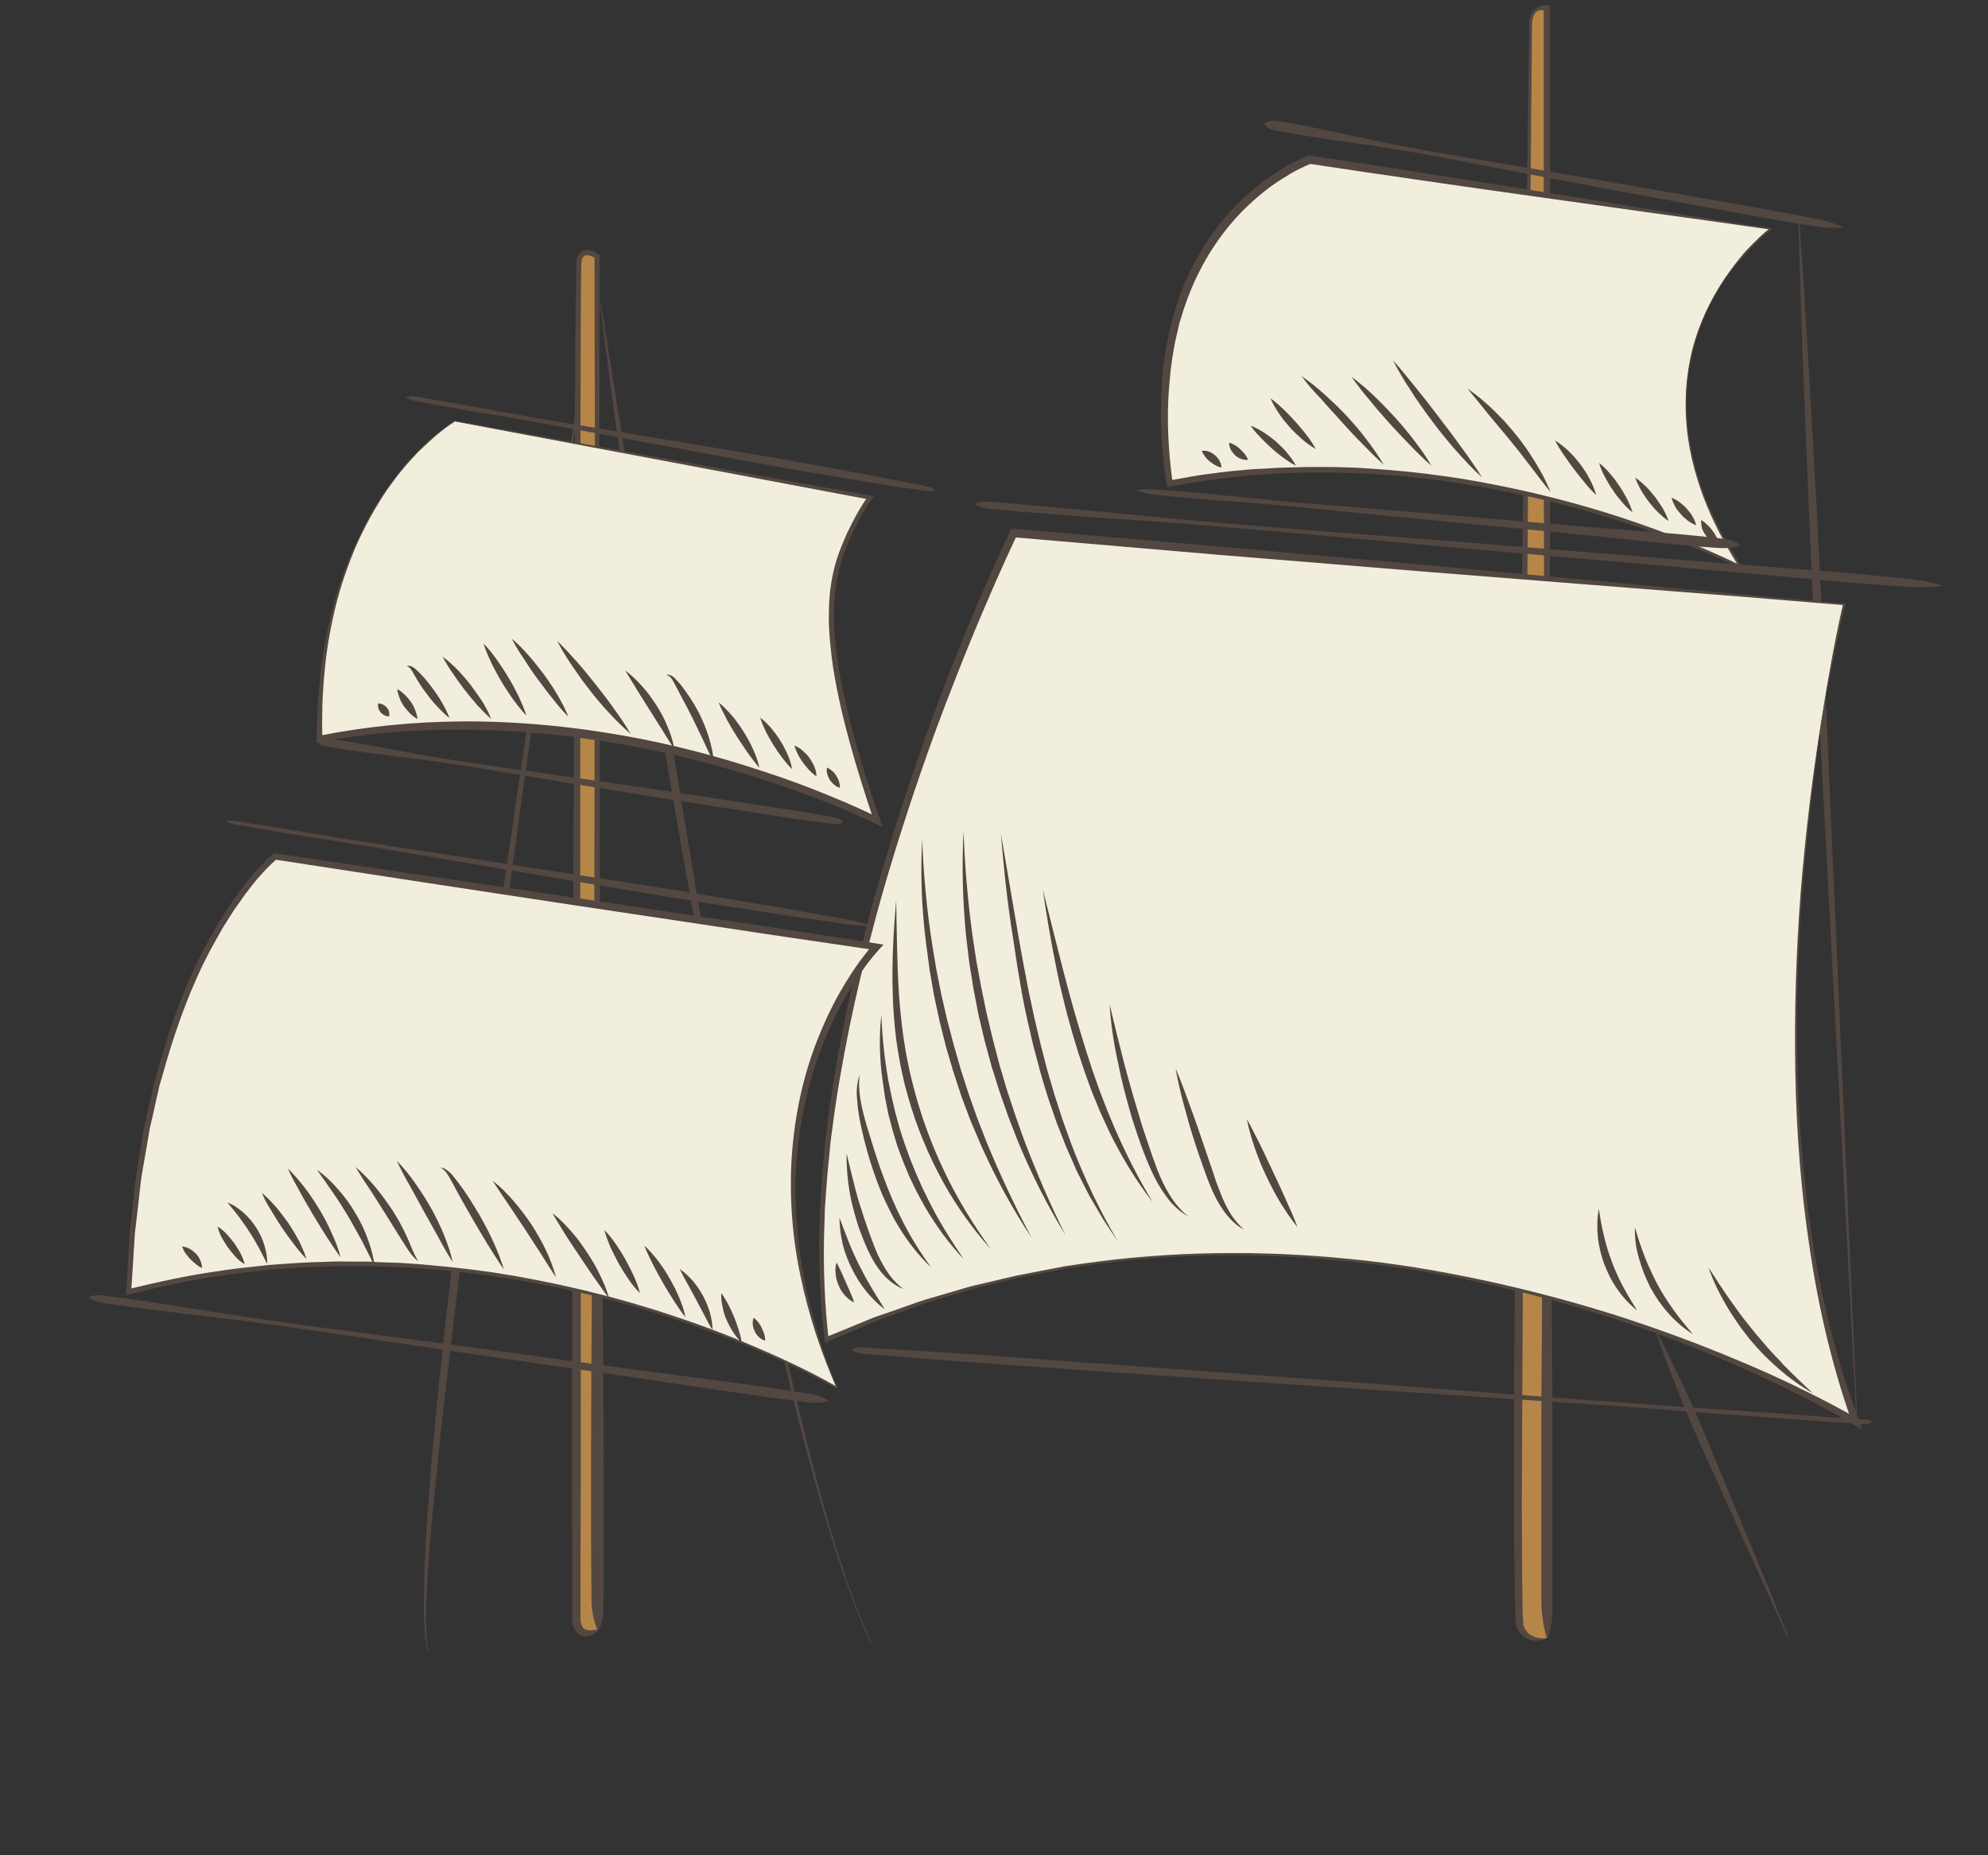 <?xml version="1.0" encoding="utf-8"?>
<!-- Generator: Adobe Illustrator 22.0.1, SVG Export Plug-In . SVG Version: 6.00 Build 0)  -->
<svg version="1.1" id="圖層_1" xmlns="http://www.w3.org/2000/svg" xmlns:xlink="http://www.w3.org/1999/xlink" x="0px" y="0px"
	 viewBox="0 0 750 700" style="enable-background:new 0 0 750 700;" xml:space="preserve">
<rect x="0" y="0" width="750" height="700" fill="#333333" stroke="none"/>
<style type="text/css">
	.st0{fill:#534741;}
	.st1{fill:#B58647;}
	.st2{fill:#F2EEDD;}
	.st3{fill:none;}
	.st4{fill:#FFFFFF;}
</style>
<g>
	<g>
		<g>
			<path class="st0" d="M700.4,536.5l-12-226.7c-2-37.8-4.2-75.6-5.8-113.4s-3.2-75.6-4.1-113.4h0.3c2.7,37.8,4.7,75.5,6.8,113.3
				c2,37.8,3.5,75.6,5.2,113.4l9.9,226.8H700.4z"/>
		</g>
		<g>
			<path class="st0" d="M224,114.7c-6.4,42.2-12.6,84.4-18.6,126.7c-6.1,42.2-12,84.5-17.7,126.8s-10.9,84.6-16.1,127
				c-2.6,21.2-5.1,42.4-7.2,63.6c-1.1,10.6-2.1,21.2-2.8,31.9c-0.4,5.3-0.7,10.6-0.8,16c-0.1,2.7-0.1,5.3,0,8c0.1,1.3,0.1,2.7,0.2,4
				c0.1,0.7,0.1,1.3,0.2,2l0.4,2l-0.3,0.1c-1.3-5.2-1.3-10.6-1.4-16c0-5.3,0.1-10.7,0.3-16c0.4-10.7,1.2-21.3,2-32
				c1.7-21.3,4-42.5,6.3-63.7c4.8-42.4,10.7-84.7,16.7-127s12.2-84.5,18.6-126.7c6.4-42.2,13-84.4,19.8-126.5L224,114.7z"/>
		</g>
		<g>
			<path class="st0" d="M328.4,619.6c-2.2-4.9-4.5-9.8-6.3-14.9c-0.9-2.5-2-5-2.8-7.6l-2.6-7.6c-3.4-10.2-6.5-20.5-9.4-30.9
				c-5.8-20.7-10.8-41.6-15.6-62.6c-4.8-21-9.2-42-13.4-63.1c-4.3-21.1-8.3-42.2-12.2-63.4c-7.8-42.3-15.3-84.7-21.8-127.2
				s-12.7-85.1-17.9-127.8h0.3c6.8,42.5,13.5,85,20.5,127.4s13.7,84.9,21.2,127.2c3.8,21.2,7.6,42.3,11.7,63.4s8.3,42.2,13,63.2
				c4.6,21,9.5,41.9,15,62.7c2.8,10.4,5.7,20.7,9.1,30.9l2.5,7.7c0.8,2.6,1.9,5,2.8,7.6c1.8,5.1,4,10,6.2,14.9L328.4,619.6z"/>
		</g>
		<g>
			<path class="st1" d="M225.5,615c0-309-0.1-518.4-0.1-518.4s-5.9-4.1-6.9,1.9s-1,503-1,512S225.5,615,225.5,615z"/>
			<path class="st0" d="M225.4,614.9c-0.8-1.8-1.2-3.4-1.6-5c-0.3-1.5-0.5-3-0.6-4.4c-0.1-2.8,0-5.4-0.1-8.1l-0.1-16.2v-32.3
				c0-10.8,0.1-21.5,0.1-32.2l0.2-32.2l0.5-64.4l0.4-64.6l0.2-129.4v-64.7l-0.1-64.7l0.4,0.8l0,0c-1-0.7-2.3-1.2-3.3-1.2
				c-0.5,0-0.9,0.1-1.2,0.5c-0.3,0.3-0.6,0.8-0.7,1.4c-0.2,0.5-0.1,1.3-0.2,1.9v2c0,1.4-0.1,2.7-0.1,4.1l-0.1,16.7l-0.1,33.3
				l-0.1,66.6V356l0.2,133.3v66.6l-0.1,33.3v16.7v4.2c0,0.4,0,0.7,0,1s0,0.6,0.1,0.9l0.2,0.8c0.1,0.3,0.2,0.5,0.3,0.7
				s0.2,0.4,0.3,0.6c0.1,0.1,0.1,0.1,0.2,0.2c0.1,0.1,0.1,0.2,0.2,0.2c0.3,0.2,0.7,0.4,1.3,0.5c0.5,0.1,1.2,0.1,1.8,0.1
				C224,615,224.7,614.9,225.4,614.9z M225.6,615.1c-0.6,0.7-1.1,1.1-1.8,1.5s-1.4,0.7-2.3,0.8c-0.9,0.1-1.8,0-2.7-0.5
				c-0.5-0.2-0.8-0.6-1.2-0.9c-0.3-0.4-0.6-0.8-0.8-1.2s-0.4-0.8-0.5-1.2l-0.3-1.2c0-0.4-0.1-0.8-0.1-1.2s0-0.8,0-1.1v-4.2v-16.7
				l-0.1-33.3l0.1-66.6l0.4-133.3l0.3-133.3l0.3-66.6l0.2-33.3l0.2-16.7c0-1.4,0.1-2.8,0.1-4.2l0.1-2.1c0-0.7,0-1.4,0.2-2.2
				c0.2-0.8,0.6-1.6,1.2-2.3c0.6-0.7,1.7-1,2.5-1c0.9,0,1.7,0.2,2.4,0.5s1.4,0.6,2,1.1l0,0l0.4,0.3v0.5l-0.1,64.9v64.9l0.3,129.8
				l0.4,65l0.6,65.2l0.2,32.6c0.1,10.9,0.1,21.7,0.1,32.6v32.5v16.2c0,2.7,0,5.4-0.1,8.1c-0.1,1.3-0.3,2.5-0.6,3.7
				C226.8,613.1,226.4,614.2,225.6,615.1z"/>
		</g>
		<g>
			<path class="st1" d="M583.7,618c0-378.7,0-615,0-615s-6.2-1.5-6.2,6.5s-7,597-4,604S583.7,618,583.7,618z"/>
			<path class="st0" d="M583.5,617.9c-0.6-2.1-1-3.9-1.3-5.7s-0.5-3.5-0.6-5.2s-0.1-3.3-0.1-4.9v-4.8v-19.2v-38.3
				c0-12.8,0.1-25.5,0.2-38.2l0.2-38.2l0.6-76.4l0.4-76.6c0.1-25.6-0.1-51.2-0.3-76.9c-0.2-25.6-0.1-51.2-0.2-76.8V3.1l0.8,1l0,0
				c-0.5-0.3-1.3-0.3-2-0.3c-0.7,0.1-1.3,0.4-1.8,0.9c-1,1-1.3,2.6-1.4,4.1c-0.1,3.2-0.1,6.5-0.1,9.8l-0.2,19.6l-0.3,39.2l-0.7,78.4
				l-1.2,156.7l-0.9,156.7l-0.4,78.4c-0.1,13.1-0.1,26.1,0,39.2c0,6.5,0.1,13.1,0.2,19.6c0,1.6,0.1,3.2,0.2,4.9
				c0,0.7,0.1,1.7,0.1,1.9l0.4,1l0.5,0.9c0.8,1.2,1.9,2,3.2,2.5c0.7,0.2,1.4,0.4,2.2,0.5c0.4,0,0.8,0.1,1.2,0.1h0.6h0.3
				C583.4,617.9,583.6,617.8,583.5,617.9z M583.8,618.1c-0.2,0.1-0.2,0.1-0.3,0.2l-0.3,0.1c-0.2,0.1-0.4,0.2-0.6,0.2
				c-0.4,0.1-0.8,0.3-1.3,0.3c-0.9,0.2-1.8,0.2-2.7,0.1c-1.8-0.2-3.7-1.2-4.9-2.6c-0.3-0.4-0.6-0.7-0.8-1.1l-0.7-1.2
				c-0.2-0.5-0.3-1.3-0.3-1.6l-0.1-1.3c-0.1-1.7-0.2-3.3-0.2-4.9c-0.2-6.6-0.2-13.1-0.3-19.6c-0.1-13.1-0.1-26.1-0.1-39.2
				c0-26.1,0.2-52.2,0.3-78.4l1.6-156.7l1.9-156.7l1-78.4l0.5-39.2l0.3-19.6c0.1-3.3,0.1-6.5,0.1-9.8c0.1-1.7,0.5-3.5,1.8-4.9
				c0.6-0.7,1.5-1.2,2.4-1.5s1.8-0.4,2.9-0.4l0,0l0.8,0.2v0.8v153.9c0,25.7,0,51.3-0.2,76.9s-0.4,51.2-0.3,76.9l0.4,77.1l0.6,77.3
				l0.2,38.7c0.1,12.9,0.2,25.8,0.2,38.6v38.6v19.3v4.8c0,1.6,0,3.2-0.1,4.7s-0.3,3-0.6,4.4C584.8,615.6,584.4,616.9,583.8,618.1z"
				/>
		</g>
		<g>
			<path id="flagArea" class="st2" d="M687.5,270.2c-9.7,60.9-21,175.9,12.6,266.3c0,0-194.2-118.6-388.3-31.2
				c-16-126.3,70.6-304.2,70.6-304.2l313.2,27C695.6,228.1,691.7,244.2,687.5,270.2z"/>
			<path class="st0" d="M687.7,270.3c-3.5,22.2-6.1,44.5-7.8,66.8c-1.6,22.4-2.4,44.8-1.7,67.2c0.6,22.4,2.5,44.8,6.1,66.9
				c3.7,22.1,9.1,43.9,17.1,64.8l0,0l1.2,3.5l-3.2-1.9c-7.1-4.3-14.6-8.2-22.1-12c-3.7-1.9-7.5-3.7-11.3-5.5
				c-3.8-1.7-7.6-3.5-11.5-5.2c-15.4-6.7-31.1-12.7-47.1-17.8c-32-10.3-64.9-17.7-98.4-21.1c-33.4-3.5-67.3-3.3-100.5,1.7l-6.2,0.9
				l-6.2,1.2c-4.1,0.8-8.3,1.5-12.4,2.4l-12.2,3c-2,0.5-4.1,0.9-6.1,1.6l-6,1.8c-4,1.2-8.1,2.4-12,3.7l-11.9,4.3
				c-2,0.7-4,1.4-5.9,2.2l-5.8,2.5l-11.6,4.9l-1,0.4l-0.1-1.1c-1.6-13.1-2.2-26.3-2-39.5l0.3-9.9l0.6-9.9c0.2-3.3,0.6-6.6,0.8-9.9
				c0.3-3.3,0.6-6.6,1.1-9.8c1.5-13.1,3.7-26.1,6.3-39.1c2.5-13,5.6-25.8,8.9-38.5c3.3-12.8,7.1-25.4,11-38c4-12.6,8.2-25,12.7-37.4
				c9-24.8,19-49.2,30.3-73.1l0.5-1l1.1,0.1l78.3,6.8l78.3,7l78.3,7.3c26.1,2.4,52.2,4.9,78.3,7.1h0.3l-0.1,0.3
				c-1.6,7-3.1,14-4.4,21C690.1,256.2,688.8,263.2,687.7,270.3z M687.4,270.2c1.1-7.1,2.3-14.1,3.6-21.2c1.3-7,2.7-14.1,4.3-21
				l0.2,0.3c-26.1-2.2-52.2-4.3-78.3-6.3l-78.4-6.2l-78.3-6.4l-78.3-6.7l1.5-0.9c-5.6,11.8-10.8,23.9-15.9,36
				c-5,12.1-9.8,24.4-14.4,36.7c-4.5,12.3-8.8,24.8-12.8,37.3s-7.8,25.1-11.1,37.8c-3.4,12.7-6.5,25.5-9.1,38.3
				c-2.6,12.9-4.9,25.8-6.5,38.8c-0.5,3.2-0.8,6.5-1.1,9.8c-0.3,3.3-0.7,6.5-0.9,9.8l-0.7,9.8l-0.3,9.8c-0.3,13.1,0.2,26.2,1.7,39.3
				l-1.2-0.6l11.7-4.8l5.8-2.4c2-0.8,4-1.4,6-2.1l11.9-4.2c4-1.3,8.1-2.4,12.1-3.6l6.1-1.8c2-0.6,4.1-1,6.1-1.5l12.3-2.9
				c4.1-0.8,8.3-1.6,12.4-2.4l6.2-1.2l6.3-0.9c33.3-4.8,67.3-5.2,100.8-1.8c16.8,1.6,33.4,4.4,49.9,7.9s32.8,7.8,48.9,12.8
				c16.1,5.1,31.9,10.9,47.4,17.4c3.9,1.6,7.7,3.3,11.6,5c3.8,1.8,7.7,3.5,11.5,5.4c7.6,3.7,15.1,7.5,22.4,11.8l-2,1.6l0,0
				c-7.6-21.3-12.7-43.3-16-65.5c-3.4-22.2-5.1-44.7-5.5-67.1c-0.4-22.5,0.3-44.9,2-67.3C681.1,314.7,683.8,292.4,687.4,270.2z"/>
		</g>
		<g>
			<path class="st2" d="M653,102c-14.8,20-30.8,58.6,3.6,111.9c0,0-103.1-53.4-215.4-31.4C427,84,494.3,60.3,494.3,60.3L668,86.4
				C667.9,86.3,660.6,91.7,653,102z"/>
			<path class="st0" d="M653.1,102.1c-5.9,8-10.5,17-13.4,26.6c-2.9,9.5-3.9,19.6-3.2,29.5s3.1,19.7,6.7,29
				c3.6,9.3,8.4,18.1,13.8,26.4l1,1.5l-1.6-0.8c-8.2-4-16.8-7.6-25.4-10.8c-8.6-3.3-17.3-6.2-26.1-8.8c-17.6-5.3-35.6-9.4-53.8-12.3
				c-9.1-1.4-18.2-2.5-27.4-3.2c-2.3-0.2-4.6-0.3-6.9-0.4c-2.3-0.1-4.6-0.3-6.9-0.3l-6.9-0.2h-6.9h-3.4l-3.4,0.1l-6.9,0.2l-6.9,0.5
				c-1.1,0.1-2.3,0.1-3.4,0.2l-3.4,0.4c-2.3,0.2-4.6,0.5-6.8,0.7l-6.8,0.9c-1.1,0.2-2.3,0.3-3.4,0.5l-3.4,0.6l-6.8,1.2l0,0l-1.2,0.2
				l-0.2-1.2c-1.8-11.9-2.6-24-1.9-36.1l0.3-4.5c0.1-1.5,0.3-3,0.5-4.5c0.3-3,0.9-6,1.4-9c0.3-1.5,0.7-3,1-4.4
				c0.3-1.5,0.7-3,1.1-4.4l1.3-4.4l1.5-4.3c4.3-11.4,10.5-22.1,18.8-31.1c4.1-4.5,8.7-8.6,13.6-12.2c5-3.6,10.1-6.7,16-9l0.3-0.1
				l0.4,0.1c14.5,2.2,28.9,4.4,43.4,6.7c14.5,2.3,28.9,4.5,43.4,6.9l43.4,7l21.7,3.5l21.7,3.4l0.6,0.1l-0.5,0.4
				c-2.8,2.2-5.5,4.7-7.9,7.3c-1.2,1.3-2.4,2.6-3.6,4C655.3,99.2,654.2,100.6,653.1,102.1z M652.9,101.9c1.1-1.5,2.2-2.9,3.3-4.3
				s2.3-2.8,3.6-4.1c2.5-2.6,5.1-5.2,7.9-7.4l0.1,0.5l-21.7-3.1l-21.7-3l-43.5-6.1c-14.5-2-29-4.1-43.5-6.2s-29-4.2-43.4-6.4
				l0.7-0.1c-2.6,1-5.3,2.4-7.8,3.8c-2.5,1.5-5,3.1-7.4,4.8c-4.7,3.5-9.1,7.4-13.1,11.8c-7.9,8.7-14,19-18.2,30l-1.5,4.2l-1.3,4.2
				c-0.5,1.4-0.8,2.8-1.1,4.3c-0.3,1.4-0.7,2.9-1,4.3c-0.5,2.9-1.1,5.8-1.4,8.8c-0.2,1.5-0.4,2.9-0.5,4.4l-0.4,4.4
				c-0.9,11.8-0.2,23.8,1.4,35.6l-1.4-1l0,0l6.8-1.2l3.4-0.6c1.1-0.2,2.3-0.3,3.4-0.5l6.9-0.9c2.3-0.3,4.6-0.5,6.9-0.7l3.5-0.3
				c1.2-0.1,2.3-0.2,3.5-0.2l6.9-0.4l6.9-0.2l3.5-0.1h3.5h6.9l6.9,0.2c2.3,0.1,4.6,0.2,6.9,0.4c2.3,0.2,4.6,0.3,6.9,0.5
				c9.2,0.7,18.4,1.9,27.5,3.3c18.2,3,36.3,7.2,53.9,12.6c8.8,2.7,17.5,5.8,26.2,9.1c8.6,3.4,17.1,7,25.4,11.1l-0.6,0.7
				c-5.3-8.5-10.1-17.3-13.6-26.7s-5.9-19.2-6.5-29.2s0.4-20.1,3.3-29.7C642.3,119,647,109.9,652.9,101.9z"/>
		</g>
		<g>
			<path class="st3" d="M352.7,466.4"/>
		</g>
		<g>
			<path class="st3" d="M214.7,479.7"/>
		</g>
		<g>
			<path class="st3" d="M312.3,364.6"/>
		</g>
		<g>
			<path class="st0" d="M153.4,149.7c2.2-0.4,4.3,0,6.4,0.4l6.2,1.1c4.2,0.7,8.3,1.5,12.5,2.2l12.4,2.3l12.5,2.2l49.9,8.3
				c16.6,2.8,33.3,5.5,49.9,8.5l24.9,4.6c4.1,0.8,8.3,1.6,12.4,2.4l6.2,1.2c2.1,0.5,4.2,0.6,6.1,1.9l-0.1,0.3
				c-2.2,0.5-4.3,0-6.4-0.3l-6.3-0.9c-4.2-0.6-8.3-1.3-12.5-2l-25-4.2c-16.6-2.9-33.2-6-49.8-9.1l-49.8-9.2l-12.5-2.2l-12.5-2.1
				c-4.2-0.7-8.3-1.4-12.5-2.2l-6.2-1.1c-2.1-0.4-4.2-0.7-6.1-1.8L153.4,149.7z"/>
		</g>
		<g>
			<path class="st0" d="M85.1,309.7c2.7-0.3,5.1,0.3,7.7,0.7l7.6,1.2c5.1,0.8,10.1,1.6,15.2,2.5l15.2,2.5L146,319l60.9,9.4
				c20.3,3.1,40.6,6.2,60.9,9.6c10.1,1.7,20.3,3.4,30.4,5.1c5.1,0.9,10.1,1.8,15.2,2.7c5,1,10.1,1.6,15.1,3.3v0.3
				c-5.2,0.1-10.3-0.9-15.3-1.6c-5.1-0.7-10.2-1.5-15.2-2.2c-10.2-1.5-20.3-3.2-30.4-4.7c-20.3-3.2-40.5-6.7-60.8-10.1l-60.7-10.3
				l-15.2-2.5l-15.2-2.4c-5.1-0.8-10.1-1.6-15.2-2.5l-7.6-1.3c-2.5-0.5-5.1-0.6-7.5-1.8L85.1,309.7z"/>
		</g>
		<g>
			<path class="st0" d="M477,46.5c1.3-0.8,2.5-1,3.7-1c1.2,0.1,2.3,0.4,3.4,0.5c2.3,0.4,4.5,0.8,6.8,1.2c4.5,0.9,9.1,1.8,13.6,2.8
				l13.5,2.9l6.8,1.4l6.8,1.3c18.2,3.4,36.4,6.2,54.6,9.4l27.3,4.7l27.3,4.8c9.1,1.6,18.2,3.2,27.3,4.8c4.5,0.8,9.1,1.7,13.6,2.6
				c2.3,0.5,4.5,0.9,6.8,1.4c2.2,0.6,4.5,1.3,6.6,2.3l-0.1,0.3c-2.4,0.2-4.7,0.1-7-0.1c-2.3-0.3-4.6-0.7-6.9-1
				c-4.6-0.7-9.1-1.5-13.7-2.3c-9.1-1.6-18.2-3.4-27.3-5l-27.2-5l-27.2-5.1c-18.2-3.4-36.3-7.1-54.5-10.3l-6.8-1.1l-6.8-1.1L504,53
				c-4.6-0.7-9.1-1.4-13.7-2.1c-2.3-0.4-4.5-0.8-6.8-1.2c-1.1-0.2-2.3-0.4-3.4-0.7c-1.1-0.4-2.2-0.9-3.1-2.2V46.5z"/>
		</g>
		<g>
			<path class="st0" d="M367.9,190.1c2-0.9,3.9-0.9,5.8-0.8l5.7,0.5c3.8,0.3,7.6,0.6,11.4,1c7.6,0.6,15.2,1.4,22.8,2.1l22.7,2.2
				l22.8,2.1c30.4,2.6,60.8,4.8,91.1,7.2l91.1,7.4l45.6,3.6l11.4,0.9l11.4,1.1c3.8,0.4,7.6,0.7,11.4,1.1c3.8,0.5,7.5,1.1,11.3,2.3
				v0.3c-3.9,0.5-7.7,0.5-11.5,0.4c-3.8-0.2-7.6-0.5-11.4-0.8l-11.4-0.9l-11.4-1l-45.5-4.1l-91.1-8c-30.4-2.7-60.7-5.6-91.1-8.1
				l-22.8-1.8l-22.8-1.6c-7.6-0.6-15.2-1.1-22.8-1.7c-3.8-0.3-7.6-0.6-11.4-1l-5.7-0.5c-1.9-0.2-3.8-0.5-5.6-1.7L367.9,190.1z"/>
		</g>
		<g>
			<path class="st0" d="M33.5,489.3c1.6-0.6,3.1-0.6,4.5-0.6c1.5,0.1,2.9,0.4,4.4,0.5c2.9,0.4,5.8,0.8,8.7,1.2
				c5.8,0.8,11.6,1.8,17.4,2.7c11.6,1.8,23.2,3.7,34.8,5.3c23.2,3.3,46.5,6.2,69.8,9.3l69.7,9.5l34.9,4.6c5.8,0.8,11.6,1.6,17.4,2.5
				l8.7,1.3c2.9,0.4,5.8,1,8.5,2.7v0.3c-3.1,0.9-6,0.7-8.9,0.3l-8.7-1.1c-5.8-0.7-11.6-1.6-17.4-2.4l-34.8-5.2l-69.7-10.1
				c-23.2-3.4-46.4-7-69.6-10.2c-11.6-1.6-23.3-3-34.9-4.4c-5.8-0.7-11.6-1.4-17.5-2.2c-2.9-0.4-5.8-0.8-8.7-1.2
				c-1.4-0.2-2.9-0.4-4.3-0.7c-1.4-0.3-2.8-0.8-4.2-1.8L33.5,489.3z"/>
		</g>
		<g>
			<path class="st0" d="M705.9,536.7c-1.1,0.9-2.1,0.6-3.1,0.6l-3-0.2l-6-0.4l-12-0.8l-24-1.8l-24-1.8l-24-1.8l-96.2-6.4l-48.1-3.2
				l-48.1-3.3l-48.1-3.4c-8-0.6-16-1.2-24-1.8l-12-1l-6-0.5c-2-0.2-4-0.1-5.9-1.5v-0.3c2.1-1.1,4.1-0.7,6.1-0.6l6,0.4l12,0.7
				c8,0.5,16,1.1,24.1,1.6l48.1,3.5l48.1,3.5l48.1,3.6l96.2,7.3l24,1.7l24.1,1.6l24.1,1.7l12,0.9l6,0.4l3,0.2c1,0.1,2-0.1,3,1
				L705.9,536.7z"/>
		</g>
		<g>
			<path class="st0" d="M429,184.8c4.8-0.6,9.6,0.1,14.3,0.4c4.7,0.4,9.5,0.9,14.2,1.3l14.2,1.4l14.2,1.4l28.5,2.4l28.5,2.3
				l56.9,4.9L614,200l14.2,1.1c4.7,0.4,9.5,0.8,14.2,1.3l7.1,0.8c1.2,0.1,2.4,0.4,3.5,0.7c1.2,0.4,2.3,0.8,3.4,1.6v0.3
				c-1.2,0.5-2.5,0.8-3.7,0.9c-1.2,0.1-2.4,0.1-3.6,0.1l-7.1-0.5c-4.7-0.4-9.5-0.8-14.2-1.3l-14.2-1.5l-14.2-1.5l-56.9-5.5
				l-28.4-2.8l-28.4-2.8l-14.2-1.2l-14.2-1.1c-4.7-0.4-9.5-0.8-14.2-1.2c-4.7-0.5-9.5-0.7-14.1-2.2L429,184.8L429,184.8z"/>
		</g>
		<g>
			<path class="st0" d="M674.4,617.6l-13-28.6l-12.9-28.6c-4.3-9.5-8.8-19-12.7-28.7c-4-9.7-7.8-19.4-11.2-29.3l0.3-0.1
				c4.9,9.3,9.3,18.7,13.7,28.3c4.3,9.5,8.1,19.3,12.2,28.9l12,29l11.9,29L674.4,617.6z"/>
		</g>
		<g>
			<path class="st4" d="M119.4,279.5c43.8,6.8,196.4,30.4,196.4,30.4s1.2,0.2,2.3,0.4"/>
			<path class="st0" d="M119.4,279.3c1.2-0.7,2.2-0.8,3.3-0.8c1.1,0,2.1,0.3,3.1,0.4c2.1,0.3,4.1,0.6,6.2,1
				c4.1,0.7,8.3,1.4,12.4,2.2c8.2,1.5,16.5,3.1,24.7,4.4c16.5,2.6,33.1,4.8,49.7,7.2l24.9,3.6l24.8,3.7l24.8,3.8
				c4.1,0.7,8.3,1.3,12.4,2l6.2,1.1l3.1,0.5c1,0.2,2,0.5,2.9,1.6v0.3c-1.2,0.7-2.2,0.8-3.3,0.6l-3.1-0.4l-6.2-0.8
				c-4.2-0.5-8.3-1.2-12.4-1.8l-24.8-3.9l-24.8-3.9l-24.8-4c-16.5-2.7-33-5.6-49.6-8.1c-8.3-1.3-16.6-2.3-24.9-3.3
				c-4.2-0.5-8.3-1.1-12.5-1.7c-2.1-0.3-4.1-0.6-6.2-1c-1-0.2-2.1-0.3-3.1-0.6c-1-0.3-2-0.8-2.9-1.8L119.4,279.3z"/>
		</g>
		<g>
			<path class="st2" d="M145.9,184.7c12.8-18.4,25.6-25.8,25.6-25.8l156.7,29c0,0-5.3,6.9-10.3,19.7c-8.4,21.4-4.6,50.9,13,102.2
				c-6-3.1-103.8-51.3-210.4-31C120,233.5,132.9,203.4,145.9,184.7z"/>
			<path class="st0" d="M145.8,184.6c0.9-1.2,1.8-2.5,2.7-3.7s1.8-2.4,2.8-3.6c1.9-2.4,4-4.6,6.1-6.8s4.4-4.3,6.7-6.3
				s4.8-3.8,7.4-5.5l0,0h0.1L328.4,187l1.3,0.2l-0.8,1.1c-3,4.2-5.5,8.9-7.7,13.7s-4,9.7-5.1,14.8s-1.4,10.4-1.5,15.6
				c0,5.2,0.5,10.5,1.2,15.7c1.5,10.4,3.9,20.7,6.7,30.9c2.8,10.2,6.1,20.3,9.5,30.3l1,2.8l-2.7-1.3c-8-3.9-16.3-7.4-24.7-10.5
				c-8.4-3.2-16.9-6-25.5-8.6c-17.2-5.1-34.7-9.3-52.4-12c-4.4-0.7-8.9-1.3-13.3-1.9l-6.7-0.7c-2.2-0.3-4.5-0.4-6.7-0.6l-3.3-0.3
				l-3.4-0.2c-2.2-0.1-4.5-0.3-6.7-0.4c-4.5-0.1-9-0.3-13.4-0.3c-17.9-0.2-35.8,1.5-53.5,4.5l-1.2,0.2v-1.2c0-8.3,0.5-16.6,1.4-24.8
				s2.5-16.4,4.6-24.4s4.8-15.9,8.2-23.4C137,198.6,141.1,191.4,145.8,184.6z M146.1,184.7c-4.6,6.8-8.6,14.1-11.9,21.6
				c-3.2,7.6-5.9,15.4-7.8,23.4c-1.9,8-3.3,16.1-4,24.3c-0.8,8.2-1,16.4-0.8,24.6l-1.2-1c17.7-3.5,35.8-5.3,53.9-5.4
				c9-0.1,18.1,0.3,27.1,1s18,1.8,26.9,3.2c17.9,2.8,35.5,7,52.7,12.4c8.6,2.7,17.2,5.6,25.6,8.9s16.7,6.8,24.9,10.8l-1.7,1.5
				c-3.4-10.1-6.6-20.2-9.4-30.5s-5.2-20.7-6.6-31.2c-0.6-5.3-1.2-10.6-1.1-16c0-5.3,0.4-10.7,1.6-16c1.1-5.3,3.1-10.3,5.3-15.2
				c2.3-4.8,4.8-9.6,8-14l0.5,1.4L171.6,159h0.1c-2.6,1.6-5,3.5-7.3,5.4c-2.3,2-4.5,4.1-6.7,6.2c-2.1,2.2-4.2,4.5-6.1,6.8
				c-1,1.2-1.9,2.4-2.8,3.6C147.8,182.3,147,183.5,146.1,184.7z"/>
		</g>
		<g>
			<path class="st2" d="M315.8,523.8c0,0-124.2-73.7-267.3-36.4c4.7-124.3,55.3-164.3,55.3-164.3l120.1,18l106.7,16
				C330.5,357.3,271.1,419,315.8,523.8"/>
			<path class="st0" d="M315.7,523.9c-10-5.6-20.5-10.5-31-14.9c-10.6-4.5-21.4-8.4-32.3-12c-21.9-7.1-44.3-12.3-67-15.6
				c-11.4-1.6-22.8-2.7-34.3-3.3l-8.6-0.3c-1.4,0-2.9-0.1-4.3-0.1h-4.3c-2.9,0-5.7,0-8.6,0.1l-8.6,0.3c-2.9,0.1-5.7,0.3-8.6,0.5
				l-4.3,0.3c-1.4,0.1-2.9,0.2-4.3,0.4c-5.7,0.7-11.4,1.2-17.1,2.2c-11.4,1.6-22.6,4.1-33.7,6.9l-1.2,0.3l0.1-1.2l1.3-22.2l1.2-11
				l0.6-5.5L51,446l0.2-1.4l0.2-1.4l1.8-11l0.9-5.5c0.3-1.8,0.8-3.6,1.2-5.4l2.4-10.8l0.3-1.4l0.4-1.3l0.8-2.7l1.5-5.4
				c4.1-14.2,9.2-28.2,16.1-41.4c1.8-3.3,3.5-6.5,5.4-9.7l3-4.7c0.5-0.8,1-1.6,1.5-2.4l1.6-2.3c4.3-6.1,8.9-11.9,14.7-17l0.4-0.3
				l0.6,0.1l56.7,8.4l56.7,8.4l56.7,8.5c18.9,2.8,37.8,5.8,56.7,8.7l2.5,0.4l-1.7,1.9c-2.4,2.6-4.6,5.5-6.7,8.5s-4,6.1-5.8,9.2
				c-3.6,6.3-6.7,12.9-9.3,19.7c-5.2,13.6-8.2,28-9.3,42.6c-0.1,1.8-0.2,3.6-0.3,5.5c0,0.9-0.1,1.8-0.1,2.7v2.7c0,1.8,0,3.7,0.1,5.5
				l0.3,5.5c0.6,7.3,1.4,14.6,2.8,21.7c2.7,14.4,7.1,28.4,12.7,42L315.7,523.9c-5.9-13.5-10.6-27.5-13.6-42
				c-3.1-14.4-4.3-29.2-3.5-44c0.9-14.7,3.7-29.4,8.9-43.3c2.6-6.9,5.7-13.7,9.3-20.1c3.7-6.4,7.7-12.6,12.8-18.3l0.8,2.3
				c-18.9-2.8-37.8-5.5-56.7-8.4l-56.7-8.5l-56.7-8.6l-56.7-8.7l1-0.3c-2.7,2.2-5.2,5-7.6,7.7c-1.2,1.4-2.3,2.8-3.4,4.3
				c-1.2,1.4-2.2,3-3.2,4.4l-1.6,2.2c-0.5,0.8-1,1.5-1.5,2.3l-2.9,4.6c-1.9,3.2-3.6,6.4-5.4,9.6c-6.8,13-11.9,26.9-16.1,41l-1.5,5.3
				l-0.8,2.7l-0.4,1.3l-0.3,1.3l-2.4,10.8c-0.4,1.8-0.9,3.6-1.2,5.4l-0.9,5.4l-1.9,10.9l-0.2,1.4l-0.2,1.4l-0.3,2.7l-0.6,5.5
				l-1.3,11l-1.4,22.1l-1.1-0.9c11.2-2.7,22.5-5.2,33.9-6.8c5.7-0.9,11.4-1.5,17.2-2.1c1.4-0.2,2.9-0.3,4.3-0.4l4.3-0.3
				c2.9-0.2,5.7-0.4,8.6-0.5l8.6-0.3c2.9-0.1,5.8,0,8.6,0h4.3c1.4,0,2.9,0.1,4.3,0.2l8.6,0.3c11.5,0.7,23,1.9,34.4,3.5
				c22.8,3.5,45.2,8.8,67.1,16c10.9,3.6,21.7,7.6,32.3,12.2c10.6,4.5,21,9.4,31,15.1L315.7,523.9z"/>
		</g>
	</g>
	<g>
		<g>
			<path class="st0" d="M68.7,470.3c1.1,0.1,2.1,0.5,2.9,0.9c0.9,0.5,1.6,1.1,2.3,1.8c0.7,0.7,1.2,1.5,1.6,2.4s0.7,1.9,0.7,3
				c-1-0.4-1.8-1-2.5-1.6s-1.4-1.2-2-1.8c-0.6-0.7-1.1-1.4-1.7-2.1C69.5,472.2,69.1,471.4,68.7,470.3z"/>
		</g>
		<g>
			<path class="st0" d="M82.1,462.8c1.3,0.8,2.5,1.8,3.5,2.9s1.9,2.2,2.8,3.4c0.8,1.2,1.6,2.4,2.3,3.7c0.7,1.3,1.2,2.7,1.6,4.2
				c-1.4-0.8-2.5-1.8-3.5-2.9s-1.9-2.2-2.8-3.4c-0.8-1.2-1.6-2.4-2.3-3.7C83,465.7,82.4,464.3,82.1,462.8z"/>
		</g>
		<g>
			<path class="st0" d="M85.8,453.7c2.3,0.9,4.3,2.3,6.1,3.9c1.8,1.6,3.4,3.5,4.7,5.5c1.3,2,2.4,4.3,3.1,6.6
				c0.7,2.3,1.2,4.7,1.1,7.2c-1.1-2.2-2.1-4.2-3.2-6.2s-2.2-4-3.5-5.9c-1.2-1.9-2.5-3.7-3.9-5.6C88.8,457.3,87.3,455.6,85.8,453.7z"
				/>
		</g>
		<g>
			<path class="st0" d="M98.8,450.1c2,1.6,3.7,3.5,5.4,5.4c1.6,1.9,3.1,4,4.6,6c1.4,2.1,2.7,4.3,3.9,6.5c1.1,2.3,2.2,4.6,2.9,7
				c-1.8-1.8-3.4-3.8-4.9-5.8s-3-4-4.4-6.1s-2.7-4.2-4-6.4C101,454.7,99.8,452.5,98.8,450.1z"/>
		</g>
		<g>
			<path class="st0" d="M108.6,440.9c2.4,2.3,4.5,4.8,6.5,7.4s3.8,5.4,5.5,8.2c1.7,2.8,3.2,5.7,4.5,8.7c1.4,3,2.6,6,3.4,9.2
				c-2-2.7-3.7-5.4-5.5-8.1c-1.7-2.7-3.4-5.5-5.1-8.3c-1.6-2.8-3.3-5.6-4.8-8.4C111.5,446.7,109.9,443.9,108.6,440.9z"/>
		</g>
		<g>
			<path class="st0" d="M119.6,441.4c3,2.1,5.6,4.6,8,7.4c2.4,2.7,4.6,5.7,6.4,8.8c1.9,3.1,3.5,6.4,4.7,9.8
				c1.3,3.4,2.2,6.9,2.7,10.5c-1.6-3.2-3.2-6.5-4.8-9.6c-1.7-3.1-3.4-6.2-5.2-9.3c-1.8-3-3.7-6-5.7-8.9
				C123.8,447.3,121.7,444.4,119.6,441.4z"/>
		</g>
		<g>
			<path class="st0" d="M134.1,440.3c2.8,2.3,5.3,5,7.6,7.7c2.3,2.8,4.4,5.7,6.4,8.7c1.9,3,3.7,6.2,5.2,9.5c0.8,1.6,1.4,3.3,2.1,4.9
				c0.7,1.6,1.4,3.2,2.4,4.7c-1.5-1-2.7-2.5-3.7-4s-1.9-3-2.9-4.5l-5.6-9l-5.7-9C137.9,446.4,136,443.4,134.1,440.3z"/>
		</g>
		<g>
			<path class="st0" d="M149.7,438c2.6,2.6,4.9,5.5,7,8.5s4.1,6.1,5.9,9.3c1.8,3.2,3.4,6.5,4.8,9.9c1.4,3.4,2.6,6.9,3.4,10.5
				c-2-3.1-3.8-6.3-5.5-9.5l-5.3-9.5l-5.2-9.5C153,444.6,151.3,441.4,149.7,438z"/>
		</g>
		<g>
			<path class="st0" d="M166.2,440.5c1,0.1,1.9,0.6,2.7,1.2s1.5,1.3,2.1,2.1c1.2,1.5,2.4,3,3.5,4.6c1.1,1.5,2.2,3.2,3.2,4.8
				c1,1.6,2,3.3,3,4.9c1.9,3.3,3.7,6.7,5.3,10.2s3,7,4.1,10.7c-2.2-3.2-4.2-6.4-6.2-9.6c-2-3.3-3.9-6.5-5.8-9.8l-2.8-4.9
				c-0.9-1.7-1.9-3.3-2.8-5c-0.9-1.7-1.8-3.4-2.7-5C168.9,443,167.9,441.5,166.2,440.5z"/>
		</g>
		<g>
			<path class="st0" d="M185.9,445.5c2.9,2.3,5.5,4.9,7.9,7.7c2.4,2.8,4.6,5.7,6.7,8.8c2,3.1,3.8,6.3,5.4,9.6
				c1.6,3.3,2.9,6.8,3.9,10.4c-2.1-3.1-4-6.2-5.9-9.2l-5.9-9.1c-2-3-4-6-6-9C189.9,451.6,187.8,448.6,185.9,445.5z"/>
		</g>
		<g>
			<path class="st0" d="M208.4,457.7c2.6,2,4.9,4.4,7,6.8c2.2,2.4,4.1,5.1,5.9,7.8c1.8,2.7,3.5,5.5,4.9,8.5c1.5,2.9,2.7,5.9,3.6,9.1
				c-2-2.6-3.8-5.3-5.7-7.9c-1.8-2.6-3.6-5.3-5.4-8c-1.8-2.7-3.6-5.3-5.3-8C211.8,463.3,210,460.6,208.4,457.7z"/>
		</g>
		<g>
			<path class="st0" d="M228,464.1c1.7,1.7,3.1,3.5,4.4,5.4c1.3,1.9,2.5,3.8,3.6,5.8s2.1,4,3.1,6.1c0.9,2.1,1.8,4.2,2.3,6.5
				c-1.7-1.7-3.1-3.5-4.4-5.4c-1.3-1.9-2.5-3.8-3.6-5.8s-2.1-4-3.1-6.1C229.5,468.6,228.6,466.4,228,464.1z"/>
		</g>
		<g>
			<path class="st0" d="M243.1,470c2,1.8,3.7,3.8,5.3,5.9s3,4.3,4.3,6.6c1.3,2.3,2.5,4.6,3.5,7s1.9,4.9,2.4,7.5
				c-1.7-2.1-3.1-4.3-4.5-6.4c-1.4-2.2-2.7-4.4-4-6.6s-2.5-4.5-3.7-6.8C245.2,474.8,244,472.5,243.1,470z"/>
		</g>
		<g>
			<path class="st0" d="M256.4,478.8c1.9,1.3,3.5,2.8,5,4.5c1.4,1.7,2.7,3.6,3.8,5.6c1.1,2,1.9,4.1,2.6,6.2c0.6,2.2,1,4.4,1,6.7
				c-1.2-1.9-2.2-3.9-3.2-5.8l-3-5.7l-3.1-5.7C258.4,482.7,257.4,480.8,256.4,478.8z"/>
		</g>
		<g>
			<path class="st0" d="M272.1,487.9c1.1,1.4,1.9,2.9,2.7,4.4c0.8,1.5,1.5,3,2.1,4.5s1.2,3.1,1.7,4.7s1,3.2,1.2,5
				c-1.3-1.2-2.4-2.6-3.3-4s-1.7-3-2.4-4.5c-0.7-1.6-1.2-3.2-1.5-4.9C272.2,491.4,272,489.7,272.1,487.9z"/>
		</g>
		<g>
			<path class="st0" d="M284.3,497.2c0.8,0.6,1.4,1.2,1.9,1.9c0.5,0.6,0.9,1.3,1.2,2c0.3,0.7,0.6,1.4,0.9,2.1
				c0.2,0.8,0.4,1.6,0.4,2.6c-1-0.2-1.7-0.7-2.4-1.3c-0.6-0.6-1.2-1.3-1.5-2.1c-0.4-0.8-0.7-1.6-0.8-2.5
				C283.9,499,284,498.1,284.3,497.2z"/>
		</g>
		<g>
			<path class="st0" d="M142.7,265.4c0.8,0,1.4,0.2,1.9,0.5s0.9,0.6,1.3,1c0.3,0.4,0.6,0.9,0.8,1.4c0.2,0.6,0.2,1.2,0.1,2
				c-0.8,0-1.4-0.2-1.9-0.5s-0.9-0.6-1.3-1c-0.3-0.4-0.6-0.9-0.8-1.4C142.6,266.8,142.5,266.2,142.7,265.4z"/>
		</g>
		<g>
			<path class="st0" d="M149.9,260c1.1,0.6,2,1.4,2.9,2.2c0.8,0.8,1.5,1.7,2.2,2.6c0.6,0.9,1.2,1.9,1.6,3c0.4,1.1,0.8,2.2,0.9,3.5
				c-1.1-0.6-2-1.3-2.9-2.2c-0.8-0.8-1.5-1.7-2.2-2.6c-0.6-0.9-1.2-1.9-1.6-3C150.4,262.4,150,261.3,149.9,260z"/>
		</g>
		<g>
			<path class="st0" d="M153.4,251.2c0.5-0.1,1.2,0,1.7,0.2c0.6,0.2,1.1,0.6,1.5,0.9c0.9,0.8,1.6,1.5,2.4,2.3c1.5,1.6,2.8,3.2,4.1,5
				c1.3,1.7,2.5,3.5,3.6,5.4s2.1,3.8,2.9,5.9c-1.8-1.3-3.3-2.9-4.8-4.5s-2.8-3.2-4.1-5c-1.3-1.7-2.5-3.5-3.6-5.4
				c-0.6-0.9-1.1-1.9-1.6-2.8C155,252.4,154.4,251.6,153.4,251.2z"/>
		</g>
		<g>
			<path class="st0" d="M167,247.8c2.1,1.5,3.9,3.2,5.7,5c1.7,1.8,3.4,3.7,4.9,5.7s2.9,4,4.3,6.1c1.3,2.1,2.5,4.3,3.4,6.7
				c-1.9-1.7-3.6-3.5-5.3-5.3c-1.6-1.9-3.2-3.8-4.7-5.7c-1.5-2-3-4-4.3-6C169.5,252.2,168.2,250.1,167,247.8z"/>
		</g>
		<g>
			<path class="st0" d="M182.4,242.8c1.9,1.9,3.5,4,5.1,6.2c1.5,2.2,3,4.4,4.3,6.6c1.4,2.3,2.6,4.6,3.8,7c1.1,2.4,2.2,4.8,3,7.4
				c-1.9-1.9-3.5-4.1-5.1-6.2c-1.5-2.2-3-4.4-4.3-6.6c-1.4-2.3-2.6-4.6-3.8-7C184.3,247.8,183.2,245.4,182.4,242.8z"/>
		</g>
		<g>
			<path class="st0" d="M193.1,241c2.4,2,4.5,4.2,6.5,6.5s3.9,4.7,5.7,7.1c1.8,2.5,3.5,5,5,7.6s3,5.3,4.1,8.2
				c-2.2-2.2-4.1-4.5-6-6.9c-1.9-2.3-3.7-4.8-5.5-7.2c-1.8-2.4-3.5-4.9-5.1-7.5C196.1,246.4,194.5,243.8,193.1,241z"/>
		</g>
		<g>
			<path class="st0" d="M210.2,241.8c2.7,2.6,5.2,5.4,7.7,8.2s4.8,5.7,7.1,8.6c2.3,2.9,4.6,5.9,6.7,8.9c2.2,3,4.3,6.1,6.2,9.4
				c-2.9-2.5-5.5-5.1-8.1-7.9s-5-5.6-7.3-8.6c-2.3-2.9-4.5-6-6.6-9.1C213.9,248.3,211.9,245.2,210.2,241.8z"/>
		</g>
		<g>
			<path class="st0" d="M235.9,253c2.4,1.8,4.5,3.8,6.5,6.1c2,2.2,3.7,4.6,5.3,7.1s3,5.1,4.1,7.9c1.2,2.7,2.1,5.5,2.6,8.5
				c-1.7-2.5-3.2-4.9-4.7-7.4l-4.6-7.3l-4.6-7.3C239,258,237.4,255.6,235.9,253z"/>
		</g>
		<g>
			<path class="st0" d="M251.4,254.7c0.4-0.2,0.8-0.2,1.3,0c0.4,0.1,0.8,0.3,1.2,0.6c0.7,0.5,1.2,1.2,1.8,1.8c1.1,1.2,2.1,2.5,3,3.8
				c1.9,2.6,3.6,5.4,5.1,8.3c1.4,2.9,2.7,5.9,3.6,9c1,3.1,1.7,6.3,1.9,9.5c-1.5-2.9-2.8-5.8-4.1-8.6c-1.4-2.9-2.7-5.7-4.1-8.5
				s-2.9-5.6-4.4-8.4l-1.1-2.1c-0.4-0.7-0.7-1.4-1.1-2.1c-0.4-0.7-0.7-1.4-1.2-2C252.8,255.3,252.2,254.8,251.4,254.7z"/>
		</g>
		<g>
			<path class="st0" d="M271.1,265c2,1.6,3.6,3.4,5.2,5.2c1.6,1.9,3,3.9,4.3,6s2.5,4.2,3.5,6.5c1,2.2,1.9,4.5,2.4,7
				c-1.7-1.9-3.1-3.9-4.5-5.8c-1.4-2-2.7-4-4-6s-2.5-4.1-3.7-6.2C273.2,269.4,272,267.3,271.1,265z"/>
		</g>
		<g>
			<path class="st0" d="M286.8,270.8c1.6,1.2,3,2.6,4.2,4c1.2,1.5,2.4,3,3.4,4.7c1,1.6,1.9,3.3,2.7,5.1c0.8,1.8,1.4,3.6,1.7,5.6
				c-1.4-1.4-2.6-2.9-3.8-4.4c-1.1-1.5-2.2-3.1-3.2-4.7s-1.9-3.2-2.8-4.9C288.2,274.5,287.4,272.7,286.8,270.8z"/>
		</g>
		<g>
			<path class="st0" d="M299.7,281.3c1.3,0.5,2.3,1.2,3.2,2c0.9,0.8,1.8,1.7,2.5,2.7s1.3,2,1.8,3.2c0.5,1.1,0.8,2.3,0.8,3.7
				c-1.1-0.7-2-1.6-2.8-2.4c-0.8-0.9-1.5-1.8-2.2-2.7c-0.7-0.9-1.3-1.9-1.9-3C300.6,283.6,300,282.6,299.7,281.3z"/>
		</g>
		<g>
			<path class="st0" d="M312,289.6c0.9,0.4,1.5,0.9,2.1,1.4s1,1.1,1.4,1.7s0.7,1.3,1,2c0.2,0.7,0.4,1.5,0.4,2.5
				c-1-0.2-1.7-0.7-2.3-1.2c-0.6-0.5-1.1-1.1-1.6-1.8c-0.4-0.7-0.7-1.4-0.9-2.2C311.9,291.4,311.8,290.6,312,289.6z"/>
		</g>
		<g>
			<path class="st0" d="M453.4,170.1c1-0.1,1.9,0,2.7,0.3c0.8,0.3,1.6,0.8,2.2,1.3c0.7,0.6,1.2,1.2,1.7,2c0.4,0.8,0.8,1.6,0.8,2.7
				c-1-0.2-1.8-0.6-2.5-1s-1.3-0.8-1.9-1.3s-1.1-1-1.7-1.7C454.3,171.8,453.8,171.1,453.4,170.1z"/>
		</g>
		<g>
			<path class="st0" d="M463.7,167c1,0.3,1.7,0.7,2.4,1.1c0.7,0.4,1.3,0.9,1.8,1.4c0.6,0.5,1.1,1.1,1.6,1.7c0.5,0.6,1,1.3,1.3,2.3
				c-1,0.1-1.9-0.1-2.7-0.4c-0.8-0.3-1.6-0.8-2.2-1.4c-0.6-0.6-1.2-1.3-1.6-2.1C464,168.9,463.7,168.1,463.7,167z"/>
		</g>
		<g>
			<path class="st0" d="M471.8,160.6c1.9,0.7,3.6,1.7,5.2,2.7c1.6,1.1,3.1,2.2,4.6,3.5c1.4,1.3,2.8,2.6,4,4.1s2.4,3,3.3,4.8
				c-1.8-0.9-3.4-2-4.9-3.1s-3-2.3-4.4-3.6s-2.8-2.6-4.1-4C474.2,163.7,472.9,162.2,471.8,160.6z"/>
		</g>
		<g>
			<path class="st0" d="M479.3,150.3c1.8,1.3,3.4,2.7,5,4.2c1.5,1.5,3,3,4.4,4.6s2.8,3.2,4.1,4.9c1.3,1.7,2.5,3.4,3.6,5.4
				c-2-1.1-3.7-2.4-5.3-3.8c-1.6-1.4-3.2-2.9-4.6-4.5s-2.8-3.3-4-5.1C481.3,154.2,480.2,152.3,479.3,150.3z"/>
		</g>
		<g>
			<path class="st0" d="M491,141.9c3.2,2.2,6.2,4.6,9,7.2c1.4,1.3,2.8,2.6,4.2,3.9c1.4,1.4,2.7,2.7,4,4.1c2.6,2.8,5.1,5.7,7.4,8.8
				c2.3,3,4.5,6.2,6.5,9.5c-2.9-2.6-5.6-5.3-8.2-8c-2.7-2.7-5.3-5.5-7.8-8.3l-3.8-4.2c-1.3-1.4-2.6-2.8-3.8-4.3
				C495.8,147.9,493.3,145,491,141.9z"/>
		</g>
		<g>
			<path class="st0" d="M509.9,142.2c3.1,2.3,5.9,4.7,8.6,7.3s5.3,5.3,7.9,8.1c2.5,2.8,4.9,5.7,7.2,8.7s4.5,6.1,6.4,9.4
				c-2.9-2.5-5.5-5.1-8.1-7.8s-5.2-5.4-7.7-8.2s-5-5.6-7.3-8.5C514.4,148.3,512.1,145.3,509.9,142.2z"/>
		</g>
		<g>
			<path class="st0" d="M525.5,135.9c3.1,3.5,6,7.1,8.9,10.7c1.5,1.8,2.8,3.6,4.3,5.4l4.2,5.5l4.2,5.5c1.4,1.9,2.8,3.7,4.1,5.6
				c2.7,3.7,5.4,7.5,7.9,11.5c-3.5-3.1-6.6-6.5-9.7-10c-1.6-1.7-3-3.5-4.5-5.3s-2.9-3.6-4.3-5.5c-1.4-1.9-2.8-3.7-4.1-5.6
				c-1.3-1.9-2.7-3.8-3.9-5.8C530,144,527.6,140.1,525.5,135.9z"/>
		</g>
		<g>
			<path class="st0" d="M553.6,146.6c3.5,2.4,6.7,5.1,9.8,8.1c1.5,1.5,3,3,4.4,4.5c1.4,1.6,2.8,3.2,4.1,4.8
				c2.7,3.3,5.1,6.8,7.3,10.4c2.2,3.6,4.2,7.3,5.8,11.3c-2.7-3.3-5.2-6.6-7.7-9.9c-2.5-3.3-5.1-6.6-7.7-9.8l-2-2.4
				c-0.7-0.8-1.3-1.6-2-2.4l-4-4.8C559,153.1,556.3,149.9,553.6,146.6z"/>
		</g>
		<g>
			<path class="st0" d="M586.7,166.2c1.9,1.2,3.6,2.6,5.2,4.1c1.6,1.5,3,3.2,4.3,4.9s2.5,3.6,3.5,5.5s1.9,3.9,2.5,6.1
				c-1.6-1.5-3.1-3.1-4.4-4.8c-1.4-1.6-2.7-3.3-4-5s-2.5-3.4-3.7-5.2C588.8,170,587.7,168.2,586.7,166.2z"/>
		</g>
		<g>
			<path class="st0" d="M603.3,174.7c1.6,1.2,2.9,2.6,4.1,4c1.2,1.4,2.4,2.9,3.4,4.5c1.1,1.5,2,3.2,2.9,4.8c0.9,1.7,1.6,3.4,2.2,5.3
				c-1.6-1.2-2.9-2.6-4.1-4c-1.2-1.4-2.4-2.9-3.4-4.5c-1.1-1.5-2-3.2-2.9-4.8C604.6,178.3,603.8,176.6,603.3,174.7z"/>
		</g>
		<g>
			<path class="st0" d="M616.9,180.2c1.5,1,2.8,2.2,4.1,3.4c1.2,1.2,2.3,2.6,3.4,3.9c1,1.4,2,2.8,2.9,4.3s1.6,3.1,2.2,4.8
				c-1.5-1-2.8-2.2-4.1-3.4c-1.2-1.2-2.3-2.6-3.4-3.9c-1-1.4-2-2.8-2.9-4.3C618.3,183.5,617.5,181.9,616.9,180.2z"/>
		</g>
		<g>
			<path class="st0" d="M630.6,187.8c1.2,0.5,2.3,1.1,3.2,1.8s1.8,1.5,2.6,2.4s1.5,1.8,2.1,2.8s1.1,2.1,1.4,3.4
				c-1.2-0.5-2.3-1.1-3.2-1.8s-1.8-1.5-2.6-2.4s-1.5-1.8-2.1-2.8C631.5,190.2,631,189.1,630.6,187.8z"/>
		</g>
		<g>
			<path class="st0" d="M641.8,196.2c1,0.6,1.7,1.2,2.4,1.9s1.3,1.3,1.8,2.1c0.6,0.7,1.1,1.5,1.5,2.3c0.5,0.8,0.9,1.7,1.3,2.8
				c-1.1-0.1-2.1-0.6-3-1.1c-0.9-0.6-1.6-1.3-2.2-2.1c-0.6-0.8-1.1-1.7-1.5-2.7C641.9,198.4,641.7,197.3,641.8,196.2z"/>
		</g>
		<g>
			<path class="st0" d="M315.6,476.4c0.8,1.3,1.3,2.6,1.9,3.8l1.6,3.6l1.6,3.6c0.5,1.2,1.1,2.5,1.5,4c-1.4-0.6-2.5-1.6-3.5-2.7
				s-1.8-2.4-2.3-3.7c-0.6-1.3-1-2.8-1.1-4.2C315.1,479.3,315.1,477.8,315.6,476.4z"/>
		</g>
		<g>
			<path class="st0" d="M316.7,459.5c1.2,3.1,2.3,6.1,3.5,9.1s2.5,5.9,3.9,8.7c1.4,2.8,2.9,5.6,4.6,8.4c1.6,2.8,3.4,5.5,5.1,8.3
				c-2.7-2-5-4.3-7.1-6.9s-3.8-5.4-5.3-8.4s-2.7-6.1-3.5-9.3C317.2,466.1,316.7,462.8,316.7,459.5z"/>
		</g>
		<g>
			<path class="st0" d="M319.4,435.2c1.1,4.7,2.2,9.3,3.4,13.8c0.6,2.3,1.2,4.5,2,6.8c0.7,2.2,1.4,4.5,2.2,6.7
				c0.7,2.2,1.6,4.4,2.4,6.6s1.7,4.3,2.8,6.4c2.1,4.1,4.7,8,8.6,10.8c-2.2-0.8-4.3-2.2-6.1-3.9c-0.9-0.8-1.7-1.8-2.5-2.7
				c-0.7-1-1.5-2-2.1-3c-2.6-4.2-4.3-8.7-6-13.2c-1.5-4.6-2.8-9.2-3.6-13.9C319.7,444.7,319.3,439.9,319.4,435.2z"/>
		</g>
		<g>
			<path class="st0" d="M324.3,405.5c-0.8,6.6,0.9,13,2.7,19.3c1,3.1,1.9,6.3,2.9,9.4s2,6.2,3.2,9.3c2.2,6.2,4.8,12.2,7.8,18
				s6.5,11.4,10.4,16.7c-4.8-4.5-9-9.9-12.4-15.6c-1.8-2.8-3.2-5.9-4.7-8.9c-1.4-3-2.7-6.1-3.8-9.3c-2.3-6.3-4.1-12.7-5.5-19.2
				c-0.7-3.2-1.3-6.6-1.5-9.9C323,412.1,323.2,408.7,324.3,405.5z"/>
		</g>
		<g>
			<path class="st0" d="M332.5,382.9c0.3,8.3,1.2,16.5,2.6,24.6c0.4,2,0.8,4,1.2,6l1.4,6l1.6,5.9l1.9,5.9l2.1,5.8l2.3,5.7l2.5,5.6
				c0.9,1.8,1.8,3.7,2.7,5.5c3.7,7.3,8.1,14.3,12.8,21.2c-5.7-6-10.6-12.8-14.8-20c-1-1.8-2-3.7-3-5.5l-2.7-5.6l-2.4-5.8l-2.2-5.9
				l-1.8-6l-1.6-6.1l-1.2-6.1c-0.3-2.1-0.6-4.1-0.9-6.2C331.8,399.6,331.6,391.2,332.5,382.9z"/>
		</g>
		<g>
			<path class="st0" d="M338.1,339.6c0.2,11.7,0.3,23.3,1,34.9c0.8,11.6,2.3,23.1,5.2,34.3c2.8,11.2,6.7,22.1,11.7,32.6
				c4.9,10.5,11,20.4,17.8,29.9c-7.8-8.7-14.5-18.4-19.9-28.9c-2.7-5.2-5.1-10.6-7.2-16.1s-3.8-11.1-5.3-16.8
				c-1.4-5.7-2.5-11.5-3.3-17.3c-0.7-5.8-1.2-11.7-1.3-17.6C336.4,362.9,337.1,351.2,338.1,339.6z"/>
		</g>
		<g>
			<path class="st0" d="M347.9,316.6c0.5,13.2,1.7,26.3,3.7,39.2l1.6,9.7l1.9,9.6l2.2,9.6l2.5,9.5l2.7,9.4l3,9.3l3.3,9.3
				c1.2,3,2.4,6.1,3.6,9.2c5,12.1,10.6,24,16.8,35.6c-7.3-11-13.6-22.6-19-34.7c-1.3-3-2.6-6.1-3.9-9.1l-3.5-9.3l-3.1-9.4l-2.8-9.5
				l-2.4-9.6l-2.1-9.7l-1.7-9.8l-1.3-9.8C347.7,343,347.2,329.7,347.9,316.6z"/>
		</g>
		<g>
			<path class="st0" d="M363.5,313.6c0.5,13.3,1.6,26.4,3.4,39.5l1.5,9.8l1.8,9.7l2,9.7l2.3,9.6l2.5,9.6l2.8,9.5l3.1,9.4
				c1.1,3.1,2.2,6.2,3.3,9.3c4.7,12.4,9.9,24.5,15.8,36.4c-6.9-11.3-12.9-23.2-18-35.5c-1.2-3.1-2.4-6.2-3.6-9.3l-3.3-9.4l-3-9.5
				l-2.6-9.6l-2.3-9.7l-1.9-9.8l-1.6-9.9l-1.2-9.9C363.2,340.2,362.8,326.8,363.5,313.6z"/>
		</g>
		<g>
			<path class="st0" d="M377.6,314.5l6.8,39.8l1.8,9.9l1.9,9.9l2.1,9.8l2.3,9.8l2.5,9.7l2.8,9.6l3.1,9.6l3.4,9.4
				c4.8,12.5,10.5,24.7,17.4,36.3c-1.9-2.8-3.8-5.6-5.6-8.4l-5.1-8.7l-4.6-9l-4.1-9.3c-1.2-3.1-2.5-6.3-3.7-9.4l-3.3-9.6
				c-1-3.2-2-6.5-2.9-9.7l-2.6-9.8l-2.3-9.9c-0.7-3.3-1.4-6.6-2-9.9l-1.7-10c-0.5-3.3-1-6.7-1.5-10
				C380.1,341.3,378.7,327.9,377.6,314.5z"/>
		</g>
		<g>
			<path class="st0" d="M393.4,335.6c2.6,10.2,5.1,20.4,7.7,30.5l2,7.6l2.1,7.6l2.2,7.5l2.3,7.5l2.4,7.4l2.6,7.4l2.8,7.3l3,7.2
				c4.2,9.6,8.9,18.9,14.3,27.9c-6.4-8.3-11.9-17.4-16.5-26.9c-1.1-2.4-2.2-4.8-3.3-7.2l-3-7.3l-2.7-7.4l-2.5-7.5l-2.3-7.6
				c-0.7-2.5-1.4-5.1-2.1-7.6l-1.9-7.7c-0.6-2.6-1.2-5.1-1.7-7.7C396.7,356.4,394.9,346,393.4,335.6z"/>
		</g>
		<g>
			<path class="st0" d="M418.6,378.9c1.7,7.1,3.4,14.1,5.2,21.1c1.8,7,3.8,13.9,5.9,20.8c1,3.5,2.1,6.9,3.3,10.3
				c1.1,3.4,2.3,6.8,3.6,10.2c2.6,6.6,6,13.1,11.7,17.7c-1.6-0.9-3.1-2-4.4-3.2c-1.4-1.2-2.6-2.6-3.7-4.1c-2.2-2.9-4.1-6.2-5.6-9.5
				c-3.1-6.7-5.4-13.6-7.6-20.5c-1-3.5-2-7-2.9-10.5s-1.7-7.1-2.4-10.7C420.1,393.4,419.1,386.2,418.6,378.9z"/>
		</g>
		<g>
			<path class="st0" d="M443.5,403.1c2.2,5.2,4.1,10.4,6,15.7c1,2.6,1.9,5.3,2.8,7.9l2.7,7.9l2.7,7.9c0.8,2.7,1.8,5.3,2.8,7.8
				c2,5.1,4.6,10,8.9,13.7c-2.5-1.3-4.7-3.3-6.5-5.5s-3.3-4.7-4.6-7.3c-2.5-5.1-4.2-10.5-6.1-15.8c-1.8-5.3-3.5-10.7-4.9-16.1
				C445.8,414.1,444.5,408.7,443.5,403.1z"/>
		</g>
		<g>
			<path class="st0" d="M470.4,422.3c1.9,3.3,3.5,6.7,5.2,10c0.8,1.7,1.6,3.4,2.4,5l2.4,5.1c1.6,3.4,3.2,6.8,4.7,10.2
				c1.5,3.4,3.1,6.8,4.4,10.4c-2.4-2.9-4.5-6.1-6.5-9.3c-1.9-3.2-3.7-6.6-5.3-10c-0.8-1.7-1.6-3.4-2.3-5.2c-0.7-1.8-1.4-3.5-2-5.3
				C472.2,429.7,471.1,426,470.4,422.3z"/>
		</g>
		<g>
			<path class="st0" d="M603.2,456.1c0.5,3.5,1.1,6.9,1.9,10.2c0.8,3.3,1.8,6.6,3,9.8c1.2,3.2,2.6,6.3,4.2,9.3c1.6,3,3.4,6,5.3,9
				c-2.8-2.2-5.2-4.8-7.3-7.8c-2.1-2.9-3.7-6.1-5-9.5s-2.1-6.9-2.5-10.4C602.5,463.2,602.5,459.6,603.2,456.1z"/>
		</g>
		<g>
			<path class="st0" d="M616.8,463.1c1.1,3.8,2.3,7.5,3.7,11.1c0.4,0.9,0.7,1.8,1.1,2.7l1.2,2.6c0.4,0.9,0.8,1.7,1.2,2.6l1.3,2.5
				c1.8,3.4,3.9,6.6,6.1,9.7c2.2,3.1,4.7,6.1,7.3,9.1c-3.4-2.1-6.4-4.7-9.1-7.7c-2.7-3-5-6.3-6.9-9.8l-1.3-2.7
				c-0.4-0.9-0.8-1.8-1.2-2.8l-1-2.8c-0.3-1-0.6-1.9-0.9-2.9C617.2,471.1,616.7,467.1,616.8,463.1z"/>
		</g>
		<g>
			<path class="st0" d="M644.6,478.3c2.8,4.4,5.6,8.7,8.6,12.9c0.8,1,1.5,2.1,2.2,3.1l2.3,3.1c0.8,1,1.6,2,2.4,3l2.4,3l2.5,2.9
				l2.5,2.9l2.6,2.8c0.9,0.9,1.8,1.8,2.6,2.8c3.6,3.7,7.3,7.2,11.1,10.8c-4.5-2.6-8.8-5.7-12.7-9.1c-1-0.9-1.9-1.7-2.9-2.6l-2.8-2.7
				l-2.7-2.9l-2.6-3l-2.4-3.1c-0.8-1.1-1.6-2.1-2.3-3.2l-2.2-3.3c-0.7-1.1-1.4-2.2-2-3.3C648.6,488,646.3,483.3,644.6,478.3z"/>
		</g>
	</g>
</g>
</svg>
